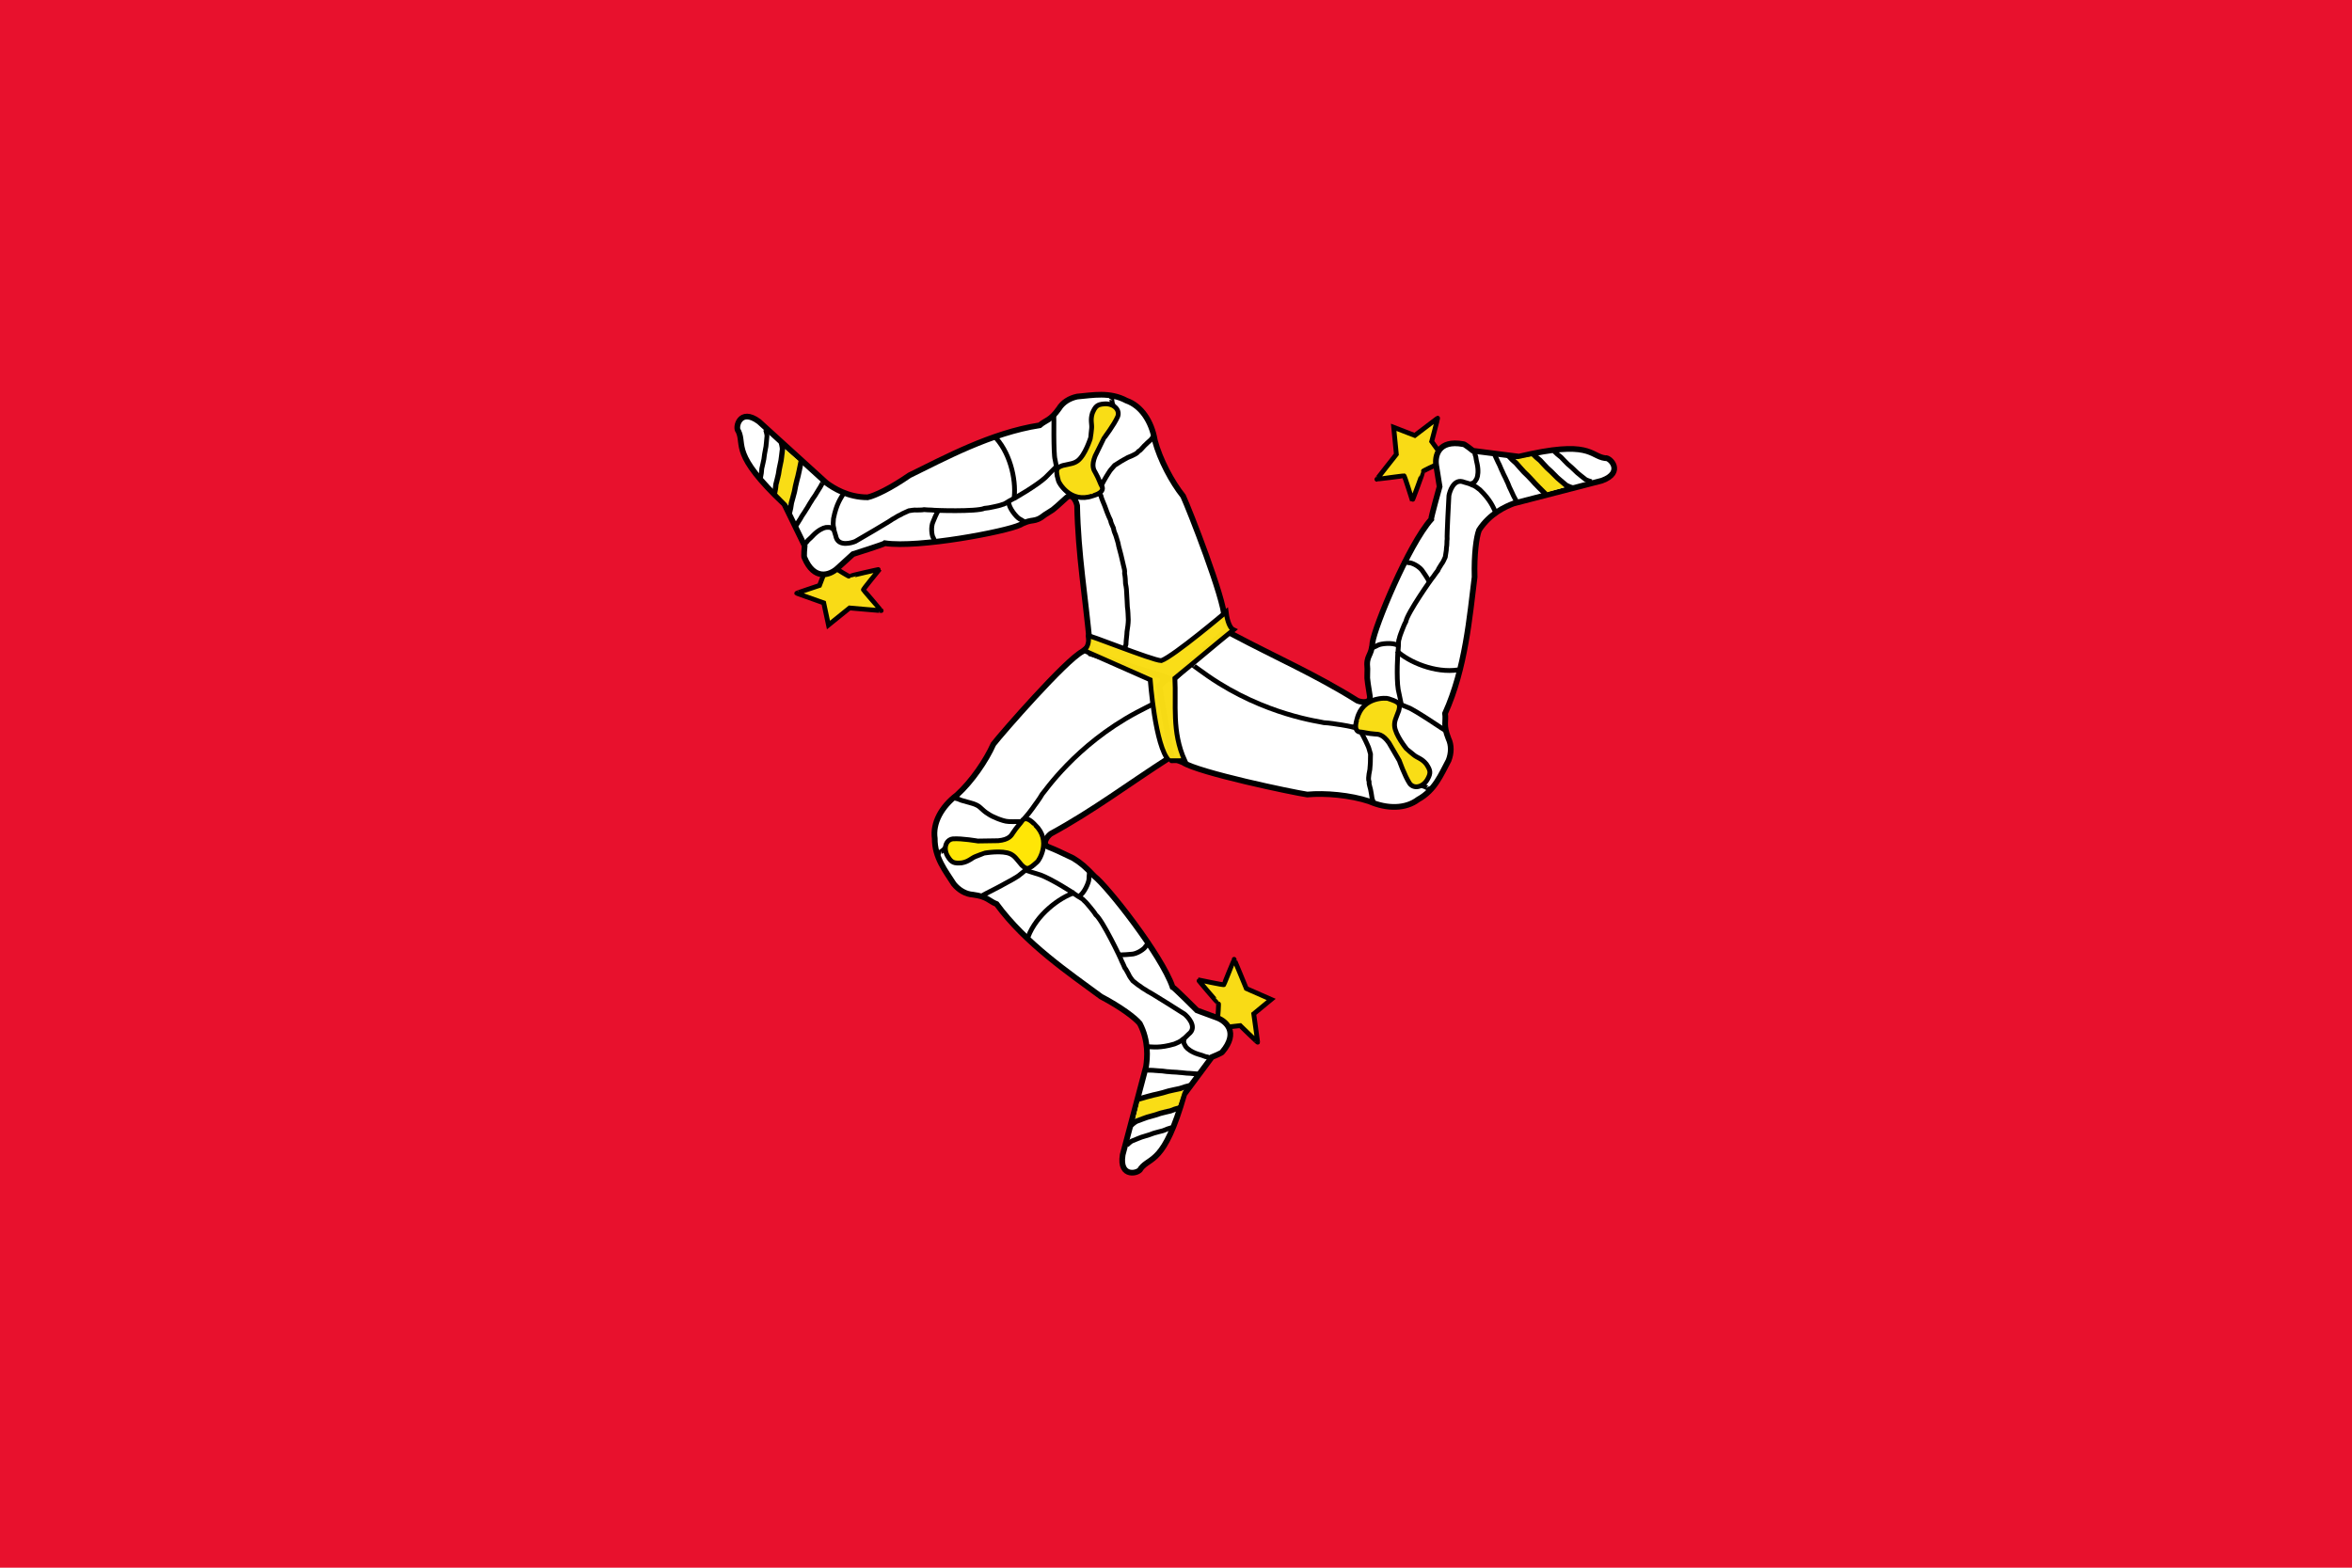 <?xml version="1.0" encoding="UTF-8" standalone="no"?>
<!-- Created with Inkscape (http://www.inkscape.org/) -->

<svg
   id="svg2482"
   sodipodi:version="0.32"
   inkscape:version="1.1.2 (0a00cf5339, 2022-02-04)"
   width="900"
   height="600"
   version="1.1"
   sodipodi:docname="man.svg"
   xmlns:inkscape="http://www.inkscape.org/namespaces/inkscape"
   xmlns:sodipodi="http://sodipodi.sourceforge.net/DTD/sodipodi-0.dtd"
   xmlns="http://www.w3.org/2000/svg"
   xmlns:svg="http://www.w3.org/2000/svg">
  <defs
     id="defs59" />
  <sodipodi:namedview
     id="namedview57"
     pagecolor="#ffffff"
     bordercolor="#666666"
     borderopacity="1.0"
     inkscape:pageshadow="2"
     inkscape:pageopacity="0.0"
     inkscape:pagecheckerboard="0"
     showgrid="false"
     inkscape:zoom="0.97816438"
     inkscape:cx="450.33331"
     inkscape:cy="299.54066"
     inkscape:window-width="1126"
     inkscape:window-height="817"
     inkscape:window-x="422"
     inkscape:window-y="92"
     inkscape:window-maximized="0"
     inkscape:current-layer="svg2482" />
  <rect
     fill="#e8112d"
     width="900"
     height="600"
     id="rect2" />
  <g
     id="layer1"
     transform="matrix(0.571,0,0,0.571,233.458,-21.395)">
    <g
       id="g4408"
       transform="translate(-149.467,173.586)">
      <path
         id="path4410"
         style="font-size:12px;fill:#f9dd16;fill-opacity:0.988;fill-rule:evenodd;stroke:#000000;stroke-width:1pt"
         transform="matrix(2.402,0,0,2.402,-17.213,7.104)"
         d="M 238.862,224.504 C 238.983,224.138 239.227,220.364 239.105,220.364 C 238.983,220.364 233.383,213.79 233.505,213.79 C 233.627,213.79 240.688,215.373 240.688,215.129 C 240.688,214.886 243.488,208.19 243.488,208.068 C 243.488,207.947 246.897,216.225 246.897,216.225 L 253.836,219.269 L 248.966,223.286 C 248.966,223.286 250.062,231.078 250.062,231.2 C 250.062,231.321 245.192,226.573 245.192,226.573 L 239.835,227.182 C 239.835,227.182 239.105,224.747 238.862,224.504 z" />
      <path
         id="path4412"
         style="font-size:12px;fill:#ffffff;fill-rule:evenodd;stroke:#000000;stroke-width:1.594"
         transform="matrix(2.402,0,0,2.402,-17.213,7.104)"
         d="M 201.141,122.196 C 196.515,124.578 178.761,144.872 176.326,148.037 C 174.286,152.632 170.296,158.445 166.186,162.187 C 161.799,165.506 159.361,170.04 159.965,174.333 C 159.916,179.675 162.911,183.312 165.297,187.071 C 166.709,188.788 168.609,189.898 170.629,190.033 C 174.773,190.58 175.141,191.856 177.215,192.646 C 185.385,203.77 197.573,211.973 206.351,218.471 C 211.946,221.42 215.837,224.369 217.17,225.979 C 219.74,230.886 219.267,235.671 218.915,238.022 C 216.743,246.218 214.57,254.414 212.398,262.61 C 211.302,269.306 217.121,267.8 217.434,266.461 C 220.06,263.052 223.979,265.446 229.579,245.724 C 232.146,242.268 234.714,238.812 237.281,235.356 C 237.281,235.356 240.244,234.171 240.244,233.875 C 244.749,228.466 241.319,225.37 238.762,224.396 C 236.886,223.705 235.01,223.013 233.134,222.322 C 233.134,222.322 226.617,215.805 226.321,215.805 C 223.224,206.796 208.023,187.563 204.492,184.885 C 202.048,182.338 200.885,181.253 198.565,179.836 C 194.998,178.13 193.847,177.575 191.662,176.703 C 189.843,175.973 191.138,173.976 192.295,173.063 C 204.335,166.509 213.879,159.225 225.432,151.819 C 226.024,151.424 226.617,151.029 227.209,150.634 C 225.827,142.735 224.444,134.835 223.062,126.936 C 216.644,124.665 210.225,122.393 203.807,120.122 C 202.797,120.813 202.03,121.505 201.141,122.196 z" />
      <path
         id="path4414"
         style="font-size:12px;fill:#f9dd16;fill-opacity:1;fill-rule:evenodd;stroke-width:1pt"
         transform="matrix(2.402,0,0,2.402,-17.213,7.104)"
         d="M 217.252,246.966 C 217.313,246.723 229.304,244.531 229.304,244.531 C 229.304,244.531 227.904,248.975 227.843,248.975 L 215.913,252.566 L 217.252,246.966 z" />
      <path
         id="path4416"
         style="font-size:12px;fill:none;fill-rule:evenodd;stroke:#000000;stroke-width:1pt"
         transform="matrix(2.402,0,0,2.402,-17.213,7.104)"
         d="M 186.004,201.816 C 188.317,195.668 194.738,190.8 199.051,189.457" />
      <path
         id="path4418"
         style="font-size:12px;fill:none;fill-rule:evenodd;stroke:#000000;stroke-width:1.106pt"
         transform="matrix(2.402,0,0,2.402,-17.213,7.104)"
         d="M 216.821,247.074 C 217.595,246.856 221.032,245.853 222.033,245.697 C 223.101,245.447 224.164,245.167 225.191,244.836 C 226.376,244.594 227.118,244.371 228.349,244.147 C 229.313,243.779 230.266,243.527 231.297,243.286 M 214.65,254.488 C 214.75,254.354 215.567,253.632 216.154,253.283 C 216.845,253.065 219.208,252.062 220.102,251.906 C 221.056,251.656 222.005,251.376 222.922,251.045 C 223.981,250.803 224.643,250.58 225.743,250.356 C 226.604,249.988 227.455,249.736 228.375,249.495" />
      <path
         id="path4420"
         style="font-size:12px;fill:none;fill-rule:evenodd;stroke:#000000;stroke-width:1pt"
         transform="matrix(2.402,0,0,2.402,-17.213,7.104)"
         d="M 219.519,203.556 C 219.461,203.556 219.404,203.556 219.347,203.556 C 219.886,203.556 219.555,203.511 218.83,204.417 C 218.572,205.113 216.362,206.655 214.698,206.655 C 213.895,206.741 212.661,206.827 211.857,206.827 C 211.628,206.827 211.312,206.655 211.082,206.655" />
      <path
         id="path4422"
         style="font-size:12px;fill:none;fill-rule:evenodd;stroke:#000000;stroke-width:1pt"
         transform="matrix(2.402,0,0,2.402,-17.213,7.104)"
         d="M 219.347,239.024 C 219.404,239.024 219.461,239.024 219.519,239.024 C 219.289,239.024 219.978,239.024 220.207,239.024 C 221.1,239.024 221.996,239.183 222.79,239.196 C 223.651,239.196 224.512,239.44 225.373,239.44 C 226.242,239.563 227.289,239.523 228.188,239.651 C 229.196,239.685 230.005,239.884 231.054,239.884 C 231.9,239.916 232.356,240.057 233.293,240.057 L 231.054,239.884 C 231.9,239.916 232.356,240.057 233.293,240.057" />
      <path
         id="path4424"
         style="font-size:12px;fill:none;fill-rule:evenodd;stroke:#000000;stroke-width:1pt"
         transform="matrix(2.402,0,0,2.402,-17.213,7.104)"
         d="M 213.493,260.028 C 213.585,259.894 214.333,259.172 214.87,258.823 C 215.503,258.605 217.667,257.602 218.486,257.446 C 219.359,257.196 220.228,256.916 221.068,256.585 C 222.038,256.343 222.644,256.12 223.651,255.896 C 224.44,255.528 225.219,255.276 226.061,255.035" />
      <path
         id="path4426"
         style="font-size:12px;fill:none;fill-rule:evenodd;stroke:#000000;stroke-width:1pt"
         transform="matrix(2.402,0,0,2.402,-17.213,7.104)"
         d="M 229.616,230.102 C 229.129,231.516 229.76,231.871 230.021,232.481 C 230.475,233.072 231.634,233.973 233.465,234.547 C 234.171,234.737 234.714,234.923 235.531,235.236 C 236.072,235.286 236.338,235.421 236.736,235.58" />
      <path
         id="path4428"
         style="font-size:12px;fill:none;fill-rule:evenodd;stroke:#000000;stroke-width:1pt"
         transform="matrix(2.402,0,0,2.402,-17.213,7.104)"
         d="M 161.497,178.247 C 161.554,178.247 161.612,178.247 161.669,178.247 C 161.129,178.247 161.453,178.282 162.358,177.558 C 162.917,176.933 163.384,176.65 163.907,176.009" />
      <path
         id="path4430"
         style="font-size:12px;fill:none;fill-rule:evenodd;stroke:#000000;stroke-width:1pt"
         transform="matrix(2.402,0,0,2.402,-17.213,7.104)"
         d="M 172.645,190.512 C 172.76,190.512 182.661,185.522 183.718,184.456 C 184.467,183.913 185.034,183.34 185.945,182.723 C 186.529,182.418 186.948,182.027 187.495,181.69 C 187.95,181.031 188.544,180.633 188.872,180.03 C 189.48,179.503 189.219,178.932 189.712,178.297 C 189.945,177.647 190.381,176.552 190.523,175.957" />
      <path
         id="path4432"
         style="font-size:12px;fill:none;fill-rule:evenodd;stroke:#000000;stroke-width:1pt"
         transform="matrix(2.402,0,0,2.402,-17.213,7.104)"
         d="M 203.133,183.362 C 203.187,183.718 202.975,184.815 202.99,185.65 C 202.956,186.618 201.711,189.608 200.206,190.501" />
      <path
         id="path4434"
         style="font-size:12px;fill:none;fill-rule:evenodd;stroke:#000000;stroke-width:1pt"
         transform="matrix(2.402,0,0,2.402,-17.213,7.104)"
         d="M 185.345,183.251 C 185.403,183.251 186.91,183.741 189.429,184.516 C 192.461,185.606 198.767,189.58 199.393,190.127 C 200.032,190.63 201.175,191.079 201.613,191.676 C 202.298,192.268 202.8,192.951 203.335,193.57 C 203.964,194.337 204.5,194.986 204.884,195.636 C 206.799,197.189 211.95,207.942 212.115,208.549 C 212.404,209.117 212.762,209.908 212.976,210.443 C 213.358,210.883 213.617,211.505 214.009,212.165 C 214.369,213.021 214.772,213.411 215.215,214.059 C 215.785,214.455 216.553,215.207 217.281,215.608 C 218.057,216.272 218.785,216.542 219.347,216.986 C 220.159,217.331 229.233,223.067 229.654,223.354 C 230.483,224.02 233.014,226.643 231.237,228.551 C 230.483,229.196 229.804,230.05 229.16,230.415 C 228.504,231.072 227.591,231.366 226.837,231.706 C 222.749,232.914 220.667,232.481 219.863,232.481 C 219.576,232.481 219.289,232.481 219.002,232.481" />
      <path
         id="path4436"
         style="font-size:12px;fill:none;fill-rule:evenodd;stroke:#000000;stroke-width:1pt"
         transform="matrix(2.402,0,0,2.402,-17.213,7.104)"
         d="M 165.304,162.966 C 166.466,163.421 165.997,163.085 167.043,163.561 C 167.746,163.869 168.209,163.877 168.9,164.129 C 169.633,164.364 171.681,164.733 172.665,165.721 C 173.387,166.373 173.938,166.924 174.731,167.4 C 175.669,168.047 176.346,168.335 177.509,168.82 C 178.49,169.187 179.587,169.594 180.579,169.629 C 181.61,169.689 181.857,169.638 182.846,169.638 C 183.65,169.638 184.453,169.638 185.257,169.638 L 182.846,169.638 C 183.65,169.638 184.453,169.638 185.257,169.638" />
      <path
         id="path4438"
         style="font-size:12px;fill:#ffe606;fill-rule:evenodd;stroke:#000000;stroke-width:1pt"
         transform="matrix(2.402,0,0,2.402,-17.213,7.104)"
         d="M 165.027,174.459 C 167.609,174.287 171.913,175.062 171.999,175.062 C 172,175.062 177.681,174.976 177.681,174.976 C 180.666,174.688 181.325,173.541 181.813,172.737 C 182.932,171.016 183.707,170.413 184.568,169.122 C 185.945,168.089 187.84,170.499 187.926,170.499 C 192.746,175.062 188.872,180.657 188.614,180.829 C 186.204,183.039 185.687,183.182 184.224,181.776 C 182.76,180.054 182.33,179.28 181.125,178.677 C 178.801,177.558 173.98,178.419 173.893,178.419 C 173.807,178.419 171.397,179.366 171.397,179.366 C 170.22,179.796 169.474,180.83 167.437,181.173 C 165.371,181.317 164.682,181.116 163.649,179.452 C 162.272,177.3 162.96,174.717 165.027,174.459 z" />
      <path
         id="path4440"
         style="font-size:12px;fill:#f9dd16;fill-opacity:0.988;fill-rule:evenodd;stroke:#000000;stroke-width:1pt"
         transform="matrix(-1.177,-2.094,2.094,-1.177,514.197,939.907)"
         d="M 238.862,224.504 C 238.983,224.138 239.227,220.364 239.105,220.364 C 238.983,220.364 233.383,213.79 233.505,213.79 C 233.627,213.79 240.688,215.373 240.688,215.129 C 240.688,214.886 243.488,208.19 243.488,208.068 C 243.488,207.947 246.897,216.225 246.897,216.225 L 253.836,219.269 L 248.966,223.286 C 248.966,223.286 250.062,231.078 250.062,231.2 C 250.062,231.321 245.192,226.573 245.192,226.573 L 239.835,227.182 C 239.835,227.182 239.105,224.747 238.862,224.504 z" />
      <path
         id="path4442"
         style="font-size:12px;fill:#ffffff;fill-rule:evenodd;stroke:#000000;stroke-width:1.594"
         transform="matrix(-1.177,-2.094,2.094,-1.177,514.197,939.907)"
         d="M 201.141,122.196 C 196.515,124.578 178.761,144.872 176.326,148.037 C 174.286,152.632 170.296,158.445 166.186,162.187 C 161.799,165.506 159.361,170.04 159.965,174.333 C 159.916,179.675 162.911,183.312 165.297,187.071 C 166.709,188.788 168.609,189.898 170.629,190.033 C 174.773,190.58 175.141,191.856 177.215,192.646 C 185.385,203.77 197.573,211.973 206.351,218.471 C 211.946,221.42 215.837,224.369 217.17,225.979 C 219.74,230.886 219.267,235.671 218.915,238.022 C 216.743,246.218 214.57,254.414 212.398,262.61 C 211.302,269.306 217.121,267.8 217.434,266.461 C 220.06,263.052 223.979,265.446 229.579,245.724 C 232.146,242.268 234.714,238.812 237.281,235.356 C 237.281,235.356 240.244,234.171 240.244,233.875 C 244.749,228.466 241.319,225.37 238.762,224.396 C 236.886,223.705 235.01,223.013 233.134,222.322 C 233.134,222.322 226.617,215.805 226.321,215.805 C 223.224,206.796 207.931,187.379 204.4,184.701 C 200.944,182.43 202.357,181.437 198.657,179.836 C 195.918,178.314 197.802,178.955 191.662,176.703 C 189.843,175.973 191.138,173.976 192.295,173.063 C 204.335,166.509 213.879,159.225 225.432,151.819 C 226.024,151.424 226.617,151.029 227.209,150.634 C 225.827,142.735 224.444,134.835 223.062,126.936 C 216.644,124.665 210.225,122.393 203.807,120.122 C 202.797,120.813 202.03,121.505 201.141,122.196 z" />
      <path
         id="path4444"
         style="font-size:12px;fill:#f9dd16;fill-opacity:1;fill-rule:evenodd;stroke-width:1pt"
         transform="matrix(-1.177,-2.094,2.094,-1.177,514.197,939.907)"
         d="M 217.252,246.966 C 217.313,246.723 229.304,244.531 229.304,244.531 C 229.304,244.531 227.904,248.975 227.843,248.975 L 215.913,252.566 L 217.252,246.966 z" />
      <path
         id="path4446"
         style="font-size:12px;fill:none;fill-rule:evenodd;stroke:#000000;stroke-width:1pt"
         transform="matrix(-1.177,-2.094,2.094,-1.177,514.197,939.907)"
         d="M 186.004,201.816 C 188.317,195.668 194.738,190.8 199.051,189.457" />
      <path
         id="path4448"
         style="font-size:12px;fill:none;fill-rule:evenodd;stroke:#000000;stroke-width:1.106pt"
         transform="matrix(-1.177,-2.094,2.094,-1.177,514.197,939.907)"
         d="M 216.821,247.074 C 217.595,246.856 221.032,245.853 222.033,245.697 C 223.101,245.447 224.164,245.167 225.191,244.836 C 226.376,244.594 227.118,244.371 228.349,244.147 C 229.313,243.779 230.266,243.527 231.297,243.286 M 214.65,254.488 C 214.75,254.354 215.567,253.632 216.154,253.283 C 216.845,253.065 219.208,252.062 220.102,251.906 C 221.056,251.656 222.005,251.376 222.922,251.045 C 223.981,250.803 224.643,250.58 225.743,250.356 C 226.604,249.988 227.455,249.736 228.375,249.495" />
      <path
         id="path4450"
         style="font-size:12px;fill:none;fill-rule:evenodd;stroke:#000000;stroke-width:1pt"
         transform="matrix(-1.177,-2.094,2.094,-1.177,514.197,939.907)"
         d="M 219.519,203.556 C 219.461,203.556 219.404,203.556 219.347,203.556 C 219.886,203.556 219.555,203.511 218.83,204.417 C 218.572,205.113 216.362,206.655 214.698,206.655 C 213.895,206.741 212.661,206.827 211.857,206.827 C 211.628,206.827 211.312,206.655 211.082,206.655" />
      <path
         id="path4452"
         style="font-size:12px;fill:none;fill-rule:evenodd;stroke:#000000;stroke-width:1pt"
         transform="matrix(-1.177,-2.094,2.094,-1.177,514.197,939.907)"
         d="M 219.347,239.024 C 219.404,239.024 219.461,239.024 219.519,239.024 C 219.289,239.024 219.978,239.024 220.207,239.024 C 221.1,239.024 221.996,239.183 222.79,239.196 C 223.651,239.196 224.512,239.44 225.373,239.44 C 226.242,239.563 227.289,239.523 228.188,239.651 C 229.196,239.685 230.005,239.884 231.054,239.884 C 231.9,239.916 232.356,240.057 233.293,240.057 L 231.054,239.884 C 231.9,239.916 232.356,240.057 233.293,240.057" />
      <path
         id="path4454"
         style="font-size:12px;fill:none;fill-rule:evenodd;stroke:#000000;stroke-width:1pt"
         transform="matrix(-1.177,-2.094,2.094,-1.177,514.197,939.907)"
         d="M 213.493,260.028 C 213.585,259.894 214.333,259.172 214.87,258.823 C 215.503,258.605 217.667,257.602 218.486,257.446 C 219.359,257.196 220.228,256.916 221.068,256.585 C 222.038,256.343 222.644,256.12 223.651,255.896 C 224.44,255.528 225.219,255.276 226.061,255.035" />
      <path
         id="path4456"
         style="font-size:12px;fill:none;fill-rule:evenodd;stroke:#000000;stroke-width:1pt"
         transform="matrix(-1.177,-2.094,2.094,-1.177,514.197,939.907)"
         d="M 229.616,230.102 C 229.129,231.516 229.76,231.871 230.021,232.481 C 230.475,233.072 231.634,233.973 233.465,234.547 C 234.171,234.737 234.714,234.923 235.531,235.236 C 236.072,235.286 236.338,235.421 236.736,235.58" />
      <path
         id="path4458"
         style="font-size:12px;fill:none;fill-rule:evenodd;stroke:#000000;stroke-width:1pt"
         transform="matrix(-1.177,-2.094,2.094,-1.177,514.197,939.907)"
         d="M 161.497,178.247 C 161.554,178.247 161.612,178.247 161.669,178.247 C 161.129,178.247 161.453,178.282 162.358,177.558 C 162.917,176.933 163.384,176.65 163.907,176.009" />
      <path
         id="path4460"
         style="font-size:12px;fill:none;fill-rule:evenodd;stroke:#000000;stroke-width:1pt"
         transform="matrix(-1.177,-2.094,2.094,-1.177,514.197,939.907)"
         d="M 172.645,190.512 C 172.76,190.512 182.661,185.522 183.718,184.456 C 184.467,183.913 185.034,183.34 185.945,182.723 C 186.529,182.418 186.948,182.027 187.495,181.69 C 187.95,181.031 188.544,180.633 188.872,180.03 C 189.48,179.503 189.219,178.932 189.712,178.297 C 189.945,177.647 190.381,176.552 190.523,175.957" />
      <path
         id="path4462"
         style="font-size:12px;fill:none;fill-rule:evenodd;stroke:#000000;stroke-width:1pt"
         transform="matrix(-1.177,-2.094,2.094,-1.177,514.197,939.907)"
         d="M 203.133,183.362 C 203.187,183.718 202.975,184.815 202.99,185.65 C 202.956,186.618 201.711,189.608 200.206,190.501" />
      <path
         id="path4464"
         style="font-size:12px;fill:none;fill-rule:evenodd;stroke:#000000;stroke-width:1pt"
         transform="matrix(-1.177,-2.094,2.094,-1.177,514.197,939.907)"
         d="M 185.345,183.251 C 185.403,183.251 186.91,183.741 189.429,184.516 C 192.461,185.606 198.767,189.58 199.393,190.127 C 200.032,190.63 201.175,191.079 201.613,191.676 C 202.298,192.268 202.8,192.951 203.335,193.57 C 203.964,194.337 204.5,194.986 204.884,195.636 C 206.799,197.189 211.95,207.942 212.115,208.549 C 212.404,209.117 212.762,209.908 212.976,210.443 C 213.358,210.883 213.617,211.505 214.009,212.165 C 214.369,213.021 214.772,213.411 215.215,214.059 C 215.785,214.455 216.553,215.207 217.281,215.608 C 218.057,216.272 218.785,216.542 219.347,216.986 C 220.159,217.331 229.233,223.067 229.654,223.354 C 230.483,224.02 233.014,226.643 231.237,228.551 C 230.483,229.196 229.804,230.05 229.16,230.415 C 228.504,231.072 227.591,231.366 226.837,231.706 C 222.749,232.914 220.667,232.481 219.863,232.481 C 219.576,232.481 219.289,232.481 219.002,232.481" />
      <path
         id="path4466"
         style="font-size:12px;fill:none;fill-rule:evenodd;stroke:#000000;stroke-width:1pt"
         transform="matrix(-1.177,-2.094,2.094,-1.177,514.197,939.907)"
         d="M 165.629,163.096 C 165.686,163.096 165.744,163.096 165.801,163.096 C 165.336,163.096 165.574,163.085 166.49,163.268 C 167.193,163.576 168.209,163.877 168.9,164.129 C 169.633,164.364 170.555,164.477 170.966,164.818 C 171.766,164.958 172.234,165.416 172.86,165.851 C 173.582,166.503 174.133,166.924 174.926,167.4 C 175.864,168.047 176.606,168.368 177.509,168.95 C 178.425,169.122 179.099,169.431 180.091,169.466 C 181.025,169.526 181.857,169.638 182.846,169.638 C 183.65,169.638 184.453,169.638 185.257,169.638 L 182.846,169.638 C 183.65,169.638 184.453,169.638 185.257,169.638" />
      <path
         id="path4468"
         style="font-size:12px;fill:#f9dd16;fill-opacity:1;fill-rule:evenodd;stroke:#000000;stroke-width:1pt"
         transform="matrix(-1.177,-2.094,2.094,-1.177,514.197,939.907)"
         d="M 165.027,174.459 C 167.609,174.287 171.913,175.062 171.999,175.062 C 172,175.062 177.681,174.976 177.681,174.976 C 180.666,174.688 181.325,173.541 181.813,172.737 C 182.932,171.016 183.707,170.413 184.568,169.122 C 185.945,168.089 187.84,170.499 187.926,170.499 C 192.746,175.062 188.872,180.657 188.614,180.829 C 186.204,183.039 185.687,183.182 184.224,181.776 C 182.76,180.054 182.33,179.28 181.125,178.677 C 178.801,177.558 173.98,178.419 173.893,178.419 C 173.807,178.419 171.397,179.366 171.397,179.366 C 170.22,179.796 169.474,180.83 167.437,181.173 C 165.371,181.317 164.682,181.116 163.649,179.452 C 162.272,177.3 162.96,174.717 165.027,174.459 z" />
      <g
         id="g4470"
         transform="matrix(-1.107,2.132,-2.132,-1.107,1044.277,-15.63)">
        <path
           id="path4472"
           style="fill:#f9dd16;fill-opacity:0.988;fill-rule:evenodd;stroke:#000000;stroke-width:1pt;stroke-linecap:butt;stroke-linejoin:miter;stroke-opacity:1"
           d="M 238.862,224.504 C 238.983,224.138 239.227,220.364 239.105,220.364 C 238.983,220.364 233.383,213.79 233.505,213.79 C 233.627,213.79 240.688,215.373 240.688,215.129 C 240.688,214.886 243.488,208.19 243.488,208.068 C 243.488,207.947 246.897,216.225 246.897,216.225 L 253.836,219.269 L 248.966,223.286 C 248.966,223.286 250.062,231.078 250.062,231.2 C 250.062,231.321 245.192,226.573 245.192,226.573 L 239.835,227.182 C 239.835,227.182 239.105,224.747 238.862,224.504 z" />
        <path
           id="path4474"
           style="fill:#ffffff;fill-opacity:1;fill-rule:evenodd;stroke:#000000;stroke-width:1.594;stroke-linecap:butt;stroke-linejoin:miter;stroke-dasharray:none;stroke-opacity:1"
           d="M 201.141,122.196 C 196.515,124.578 178.761,144.872 176.326,148.037 C 174.286,152.632 170.296,158.445 166.186,162.187 C 161.799,165.506 159.361,170.04 159.965,174.333 C 159.916,179.675 162.911,183.312 165.297,187.071 C 166.709,188.788 168.609,189.898 170.629,190.033 C 174.773,190.58 175.141,191.856 177.215,192.646 C 185.385,203.77 197.573,211.973 206.351,218.471 C 211.946,221.42 215.837,224.369 217.17,225.979 C 219.74,230.886 219.267,235.671 218.915,238.022 C 216.743,246.218 214.57,254.414 212.398,262.61 C 211.302,269.306 217.121,267.8 217.434,266.461 C 220.06,263.052 223.979,265.446 229.579,245.724 C 232.146,242.268 234.714,238.812 237.281,235.356 C 237.281,235.356 240.244,234.171 240.244,233.875 C 244.749,228.466 241.319,225.37 238.762,224.396 C 236.886,223.705 235.01,223.013 233.134,222.322 C 233.134,222.322 226.617,215.805 226.321,215.805 C 223.224,206.796 207.931,187.379 204.4,184.701 C 200.944,182.43 202.357,181.437 198.657,179.836 C 195.918,178.314 197.802,178.955 191.662,176.703 C 189.843,175.973 191.138,173.976 192.295,173.063 C 204.335,166.509 213.879,159.225 225.432,151.819 C 226.024,151.424 226.617,151.029 227.209,150.634 C 225.827,142.735 224.444,134.835 223.062,126.936 C 216.644,124.665 210.225,122.393 203.807,120.122 C 202.797,120.813 202.03,121.505 201.141,122.196 z" />
        <path
           id="path4476"
           style="fill:#f9dd16;fill-opacity:1;fill-rule:evenodd;stroke:none;stroke-width:1pt;stroke-linecap:butt;stroke-linejoin:miter;stroke-opacity:1"
           d="M 217.252,246.966 C 217.313,246.723 229.304,244.531 229.304,244.531 C 229.304,244.531 227.904,248.975 227.843,248.975 L 215.913,252.566 L 217.252,246.966 z" />
        <path
           id="path4478"
           style="fill:none;fill-opacity:1;fill-rule:evenodd;stroke:#000000;stroke-width:1pt;stroke-linecap:butt;stroke-linejoin:miter;stroke-opacity:1"
           d="M 186.004,201.816 C 188.317,195.668 194.738,190.8 199.051,189.457" />
        <path
           id="path4480"
           style="font-size:12px;fill:none;fill-rule:evenodd;stroke:#000000;stroke-width:1.106pt"
           d="M 216.821,247.074 C 217.595,246.856 221.032,245.853 222.033,245.697 C 223.101,245.447 224.164,245.167 225.191,244.836 C 226.376,244.594 227.118,244.371 228.349,244.147 C 229.313,243.779 230.266,243.527 231.297,243.286 M 214.65,254.488 C 214.75,254.354 215.567,253.632 216.154,253.283 C 216.845,253.065 219.208,252.062 220.102,251.906 C 221.056,251.656 222.005,251.376 222.922,251.045 C 223.981,250.803 224.643,250.58 225.743,250.356 C 226.604,249.988 227.455,249.736 228.375,249.495" />
        <path
           id="path4482"
           style="fill:none;fill-opacity:1;fill-rule:evenodd;stroke:#000000;stroke-width:1pt;stroke-linecap:butt;stroke-linejoin:miter;stroke-opacity:1"
           d="M 219.519,203.556 C 219.461,203.556 219.404,203.556 219.347,203.556 C 219.886,203.556 219.555,203.511 218.83,204.417 C 218.572,205.113 216.362,206.655 214.698,206.655 C 213.895,206.741 212.661,206.827 211.857,206.827 C 211.628,206.827 211.312,206.655 211.082,206.655" />
        <path
           id="path4484"
           style="fill:none;fill-opacity:1;fill-rule:evenodd;stroke:#000000;stroke-width:1pt;stroke-linecap:butt;stroke-linejoin:miter;stroke-opacity:1"
           d="M 219.347,239.024 C 219.404,239.024 219.461,239.024 219.519,239.024 C 219.289,239.024 219.978,239.024 220.207,239.024 C 221.1,239.024 221.996,239.183 222.79,239.196 C 223.651,239.196 224.512,239.44 225.373,239.44 C 226.242,239.563 227.289,239.523 228.188,239.651 C 229.196,239.685 230.005,239.884 231.054,239.884 C 231.9,239.916 232.356,240.057 233.293,240.057 L 231.054,239.884 C 231.9,239.916 232.356,240.057 233.293,240.057" />
        <path
           id="path4486"
           style="fill:none;fill-opacity:1;fill-rule:evenodd;stroke:#000000;stroke-width:1pt;stroke-linecap:butt;stroke-linejoin:miter;stroke-opacity:1"
           d="M 213.493,260.028 C 213.585,259.894 214.333,259.172 214.87,258.823 C 215.503,258.605 217.667,257.602 218.486,257.446 C 219.359,257.196 220.228,256.916 221.068,256.585 C 222.038,256.343 222.644,256.12 223.651,255.896 C 224.44,255.528 225.219,255.276 226.061,255.035" />
        <path
           id="path4488"
           style="fill:none;fill-opacity:1;fill-rule:evenodd;stroke:#000000;stroke-width:1pt;stroke-linecap:butt;stroke-linejoin:miter;stroke-opacity:1"
           d="M 229.616,230.102 C 229.129,231.516 229.76,231.871 230.021,232.481 C 230.475,233.072 231.634,233.973 233.465,234.547 C 234.171,234.737 234.714,234.923 235.531,235.236 C 236.072,235.286 236.338,235.421 236.736,235.58" />
        <path
           id="path4490"
           style="fill:none;fill-opacity:1;fill-rule:evenodd;stroke:#000000;stroke-width:1pt;stroke-linecap:butt;stroke-linejoin:miter;stroke-opacity:1"
           d="M 161.497,178.247 C 161.554,178.247 161.612,178.247 161.669,178.247 C 161.129,178.247 161.453,178.282 162.358,177.558 C 162.917,176.933 163.384,176.65 163.907,176.009" />
        <path
           id="path4492"
           style="fill:none;fill-opacity:1;fill-rule:evenodd;stroke:#000000;stroke-width:1pt;stroke-linecap:butt;stroke-linejoin:miter;stroke-opacity:1"
           d="M 172.645,190.512 C 172.76,190.512 182.661,185.522 183.718,184.456 C 184.467,183.913 185.034,183.34 185.945,182.723 C 186.529,182.418 186.948,182.027 187.495,181.69 C 187.95,181.031 188.544,180.633 188.872,180.03 C 189.48,179.503 189.219,178.932 189.712,178.297 C 189.945,177.647 190.381,176.552 190.523,175.957" />
        <path
           id="path4494"
           style="fill:none;fill-opacity:1;fill-rule:evenodd;stroke:#000000;stroke-width:1pt;stroke-linecap:butt;stroke-linejoin:miter;stroke-opacity:1"
           d="M 203.133,183.362 C 203.187,183.718 202.975,184.815 202.99,185.65 C 202.956,186.618 201.711,189.608 200.206,190.501" />
        <path
           id="path4496"
           style="fill:none;fill-opacity:1;fill-rule:evenodd;stroke:#000000;stroke-width:1pt;stroke-linecap:butt;stroke-linejoin:miter;stroke-opacity:1"
           d="M 185.345,183.251 C 185.403,183.251 186.91,183.741 189.429,184.516 C 192.461,185.606 198.767,189.58 199.393,190.127 C 200.032,190.63 201.175,191.079 201.613,191.676 C 202.298,192.268 202.8,192.951 203.335,193.57 C 203.964,194.337 204.5,194.986 204.884,195.636 C 206.799,197.189 211.95,207.942 212.115,208.549 C 212.404,209.117 212.762,209.908 212.976,210.443 C 213.358,210.883 213.617,211.505 214.009,212.165 C 214.369,213.021 214.772,213.411 215.215,214.059 C 215.785,214.455 216.553,215.207 217.281,215.608 C 218.057,216.272 218.785,216.542 219.347,216.986 C 220.159,217.331 229.233,223.067 229.654,223.354 C 230.483,224.02 233.014,226.643 231.237,228.551 C 230.483,229.196 229.804,230.05 229.16,230.415 C 228.504,231.072 227.591,231.366 226.837,231.706 C 222.749,232.914 220.667,232.481 219.863,232.481 C 219.576,232.481 219.289,232.481 219.002,232.481" />
        <path
           id="path4498"
           style="fill:none;fill-opacity:1;fill-rule:evenodd;stroke:#000000;stroke-width:1pt;stroke-linecap:butt;stroke-linejoin:miter;stroke-opacity:1"
           d="M 165.629,163.096 C 165.686,163.096 165.744,163.096 165.801,163.096 C 165.336,163.096 165.574,163.085 166.49,163.268 C 167.193,163.576 168.209,163.877 168.9,164.129 C 169.633,164.364 170.555,164.477 170.966,164.818 C 171.766,164.958 172.234,165.416 172.86,165.851 C 173.582,166.503 174.133,166.924 174.926,167.4 C 175.864,168.047 176.606,168.368 177.509,168.95 C 178.425,169.122 179.099,169.431 180.091,169.466 C 181.025,169.526 181.857,169.638 182.846,169.638 C 183.65,169.638 184.453,169.638 185.257,169.638 L 182.846,169.638 C 183.65,169.638 184.453,169.638 185.257,169.638" />
        <path
           id="path4500"
           style="fill:none;fill-opacity:1;fill-rule:evenodd;stroke:#000000;stroke-width:1pt;stroke-linecap:butt;stroke-linejoin:miter;stroke-opacity:1"
           d="M 221.241,142.952 C 221.126,142.952 221.011,142.952 220.896,142.952 C 221.533,142.952 221.354,142.929 220.38,143.124 C 219.363,143.649 218.009,144.046 217.108,144.501 C 216.08,144.841 214.975,145.218 214.009,145.707 C 212.915,146.348 211.907,146.869 210.91,147.6 C 209.919,148.131 208.945,148.785 207.983,149.322 C 207.024,149.843 206.232,150.346 205.401,151.044 C 204.707,151.429 203.764,151.974 202.99,152.593 C 202.263,152.854 201.738,153.372 201.269,153.799 C 200.358,154.606 199.8,155.025 198.858,155.865 C 198.363,156.333 197.705,156.883 196.964,157.586 C 196.186,158.105 195.344,159.103 194.726,159.652 C 194.33,160.169 193.75,160.784 193.177,161.202 C 192.736,161.757 192.225,162.487 191.627,162.924 C 191.272,163.452 190.651,164.14 190.077,164.818 C 189.612,165.387 188.972,165.96 188.528,166.539 C 187.93,167.201 187.472,167.868 186.806,168.433 C 186.687,168.831 186.437,169.037 186.29,169.294" />
        <path
           id="path4502"
           style="fill:#f9dd16;fill-opacity:1;fill-rule:evenodd;stroke:#000000;stroke-width:1pt;stroke-linecap:butt;stroke-linejoin:miter;stroke-opacity:1"
           d="M 165.027,174.459 C 167.609,174.287 171.913,175.062 171.999,175.062 C 172,175.062 177.681,174.976 177.681,174.976 C 180.666,174.688 181.325,173.541 181.813,172.737 C 182.932,171.016 183.707,170.413 184.568,169.122 C 185.945,168.089 187.84,170.499 187.926,170.499 C 192.746,175.062 188.872,180.657 188.614,180.829 C 186.204,183.039 185.687,183.182 184.224,181.776 C 182.76,180.054 182.33,179.28 181.125,178.677 C 178.801,177.558 173.98,178.419 173.893,178.419 C 173.807,178.419 171.397,179.366 171.397,179.366 C 170.22,179.796 169.474,180.83 167.437,181.173 C 165.371,181.317 164.682,181.116 163.649,179.452 C 162.272,177.3 162.96,174.717 165.027,174.459 z" />
      </g>
      <path
         id="path4504"
         style="font-size:12px;fill:#f9dd16;fill-opacity:0.987;fill-rule:evenodd;stroke:#000000;stroke-width:2.402pt"
         d="M 469.841,290.148 C 467.565,288.081 512.652,306.485 518.855,306.694 C 527.336,303.592 562.288,274.018 562.288,274.018 C 562.633,276.913 563.872,284.427 567.249,286.014 C 553.739,296.976 541.467,307.522 527.956,318.482 C 528.922,335.855 525.751,354.262 534.574,373.703 C 534.574,373.703 524.028,373.908 524.028,373.703 C 514.721,364.396 511.41,319.518 511.41,319.518 C 496.589,312.899 481.766,306.489 466.945,299.87 C 469.083,298.49 470.806,294.218 469.841,290.148 z" />
      <path
         id="path4506"
         style="font-size:12px;fill:none;fill-rule:evenodd;stroke:#000000;stroke-width:2.402pt"
         d="M 512.738,336.153 C 513.459,335.63 504.605,340.266 502.331,341.43 C 461.37,363.28 440.291,395.064 438.977,396.265 C 438.269,397.619 436.966,399.425 435.773,401.194 C 434.813,402.677 433.435,404.212 432.527,405.712 C 431.272,407.45 428.634,410.882 427.193,412.406 C 427.013,413.388 427.876,412.07 427.594,412.723" />
      <path
         id="path4508"
         style="font-size:12px;fill:none;fill-rule:evenodd;stroke:#000000;stroke-width:2.402pt"
         d="M 540.726,310.185 C 539.931,309.783 548.104,315.536 550.179,317.025 C 588.345,343.456 626.251,347.663 627.92,348.282 C 629.448,348.292 631.65,348.625 633.768,348.877 C 635.527,349.052 637.521,349.575 639.271,349.697 C 641.39,350.017 645.649,350.793 647.664,351.378 C 648.618,351.088 647.053,350.925 647.762,350.876" />
    </g>
  </g>
</svg>
